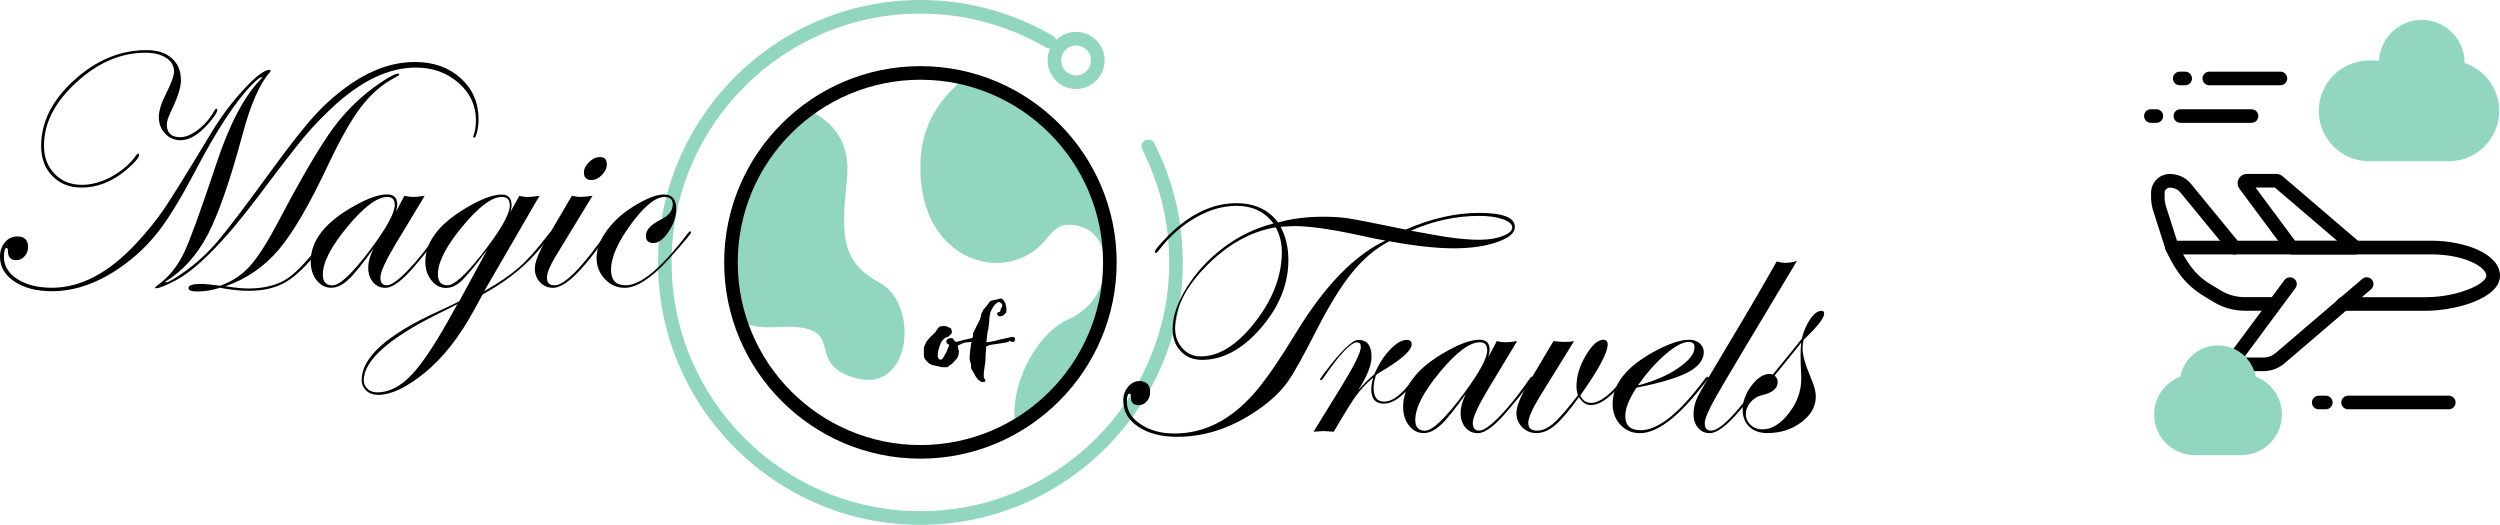<?xml version="1.0" encoding="utf-8"?>
<!-- Generator: Adobe Illustrator 24.3.0, SVG Export Plug-In . SVG Version: 6.00 Build 0)  -->
<svg version="1.1" xmlns="http://www.w3.org/2000/svg" xmlns:xlink="http://www.w3.org/1999/xlink" x="0px" y="0px"
	 viewBox="0 0 367.77 77.21" style="enable-background:new 0 0 367.77 77.21;" xml:space="preserve">
<style type="text/css">
	.st0{clip-path:url(#SVGID_2_);}
	.st1{fill:none;stroke:#000000;stroke-width:2;stroke-linecap:round;stroke-linejoin:round;stroke-miterlimit:10;}
	.st2{clip-path:url(#SVGID_4_);}
	.st3{clip-path:url(#SVGID_6_);}
	.st4{fill:#92D6C1;}
</style>
<g id="Layer_1">
</g>
<g id="Layer_2">
	<g>
		<g>
			<defs>
				<circle id="SVGID_5_" cx="135.4" cy="38.6" r="27.87"/>
			</defs>
			<clipPath id="SVGID_2_">
				<use xlink:href="#SVGID_5_"  style="overflow:visible;"/>
			</clipPath>
			<g class="st0">
				<path class="st4" d="M150.03,7.21c0,0-13.94,3.97-14.6,16.14s7.74,16.7,13.71,14.98s4.65-6.36,9.73-5.03
					c5.09,1.33,5.31,10.62-1.77,13.71c-7.08,3.1-13.94,20.57,1.11,24.33s28.31-28.67,16.37-42.87
					C162.64,14.27,150.03,7.21,150.03,7.21z"/>
			</g>
			<g class="st0">
				<path class="st4" d="M117.74,15.82c0,0,7.74,1.77,6.86,10.4s-0.88,12.26,4.87,15.42c5.75,3.16,4.65,16.21-3.54,14
					c-8.18-2.21-0.44-8.18-11.72-7.52s-14.16-10.31-13.05-19.65S112.43,15.38,117.74,15.82z"/>
			</g>
		</g>
		<g>
			<path d="M135.4,67.47c-15.92,0-28.87-12.95-28.87-28.87S119.48,9.73,135.4,9.73s28.87,12.95,28.87,28.87
				S151.32,67.47,135.4,67.47z M135.4,11.73c-14.82,0-26.87,12.05-26.87,26.87s12.05,26.87,26.87,26.87s26.87-12.05,26.87-26.87
				S150.21,11.73,135.4,11.73z"/>
		</g>
		<g>
			<path d="M136.26,50.33c0.16-0.3,0.43-0.54,0.65-0.8l0.49-0.46l0.19-0.19l0.19-0.33c0.03-0.02,0.21-0.25,0.27-0.32
				c0.02-0.02,0.06-0.06,0.06-0.08c0.05-0.03,0.19-0.11,0.19-0.13c0.05-0.02,0.38-0.05,0.46-0.06h0.24c0.25,0,0.62,0.24,0.86,0.33
				c0.08,0.03,0.14,0.4,0.16,0.41v0.08c0,0.11-0.02,0.19-0.06,0.3c-0.11,0.09-0.32,0.3-0.41,0.41c-0.05,0.05-0.53,0.19-0.56,0.24
				c-0.03,0.05-0.38,0.37-0.45,0.45c-0.3,0.57-0.59,1.43-0.59,2.09v0.21c0.02,0.03,0.1,0.22,0.13,0.27
				c0.03,0.03,0.11,0.13,0.14,0.13c0,0,0.08,0.02,0.11,0.02c0.13,0,0.18,0,0.27-0.08c0.1-0.06,0.38-0.62,0.4-0.65
				c0.03-0.03,0.18-0.25,0.21-0.32l0.25-0.67c0.02-0.02,0.06-0.11,0.06-0.13c0.03-0.05,0.11-0.27,0.14-0.33
				c-0.05,0-0.24-0.09-0.27-0.13c-0.06-0.02-0.16-0.21-0.18-0.33v-0.06c0.03-0.3,0.38-0.46,0.7-0.46c0.13,0,0.25,0.03,0.33,0.14
				c0,0,0.05,0.11,0.06,0.13c0.11,0.14,0.24,0.27,0.43,0.27c0.02,0,0.1-0.02,0.1-0.02c0.1-0.02,0.83-0.22,0.92-0.25
				c0.03,0,0.29-0.06,0.32-0.06c0.22-0.06,0.83-0.19,0.86-0.21c0.03,0,0.24-0.11,0.27-0.13c0.03-0.02,0.16-0.06,0.19-0.06
				c0.29-0.06,0.65-0.14,0.96-0.14c0.03,0,0.19,0.02,0.22,0.02c0.03,0.02,0.13,0.1,0.14,0.13v0.13c0.11,0.05,0.03,0.51-0.27,0.53
				h-0.03c-0.1,0-0.13,0.08-0.25,0.08c-0.03,0-0.1,0.02-0.11,0.02c-0.03,0-0.29-0.11-0.32-0.1c-0.03,0-0.3-0.02-0.33,0
				c-0.03,0.02-0.3,0.03-0.33,0.05c-0.03,0.02-0.41,0.06-0.46,0.06c-0.03,0.02-0.29,0.02-0.32,0.03c-0.05,0-0.41,0.05-0.46,0.06
				c-0.14,0.03-0.78,0.37-0.92,0.41v0.3c0,0.05,0.13,0.41,0.13,0.46c0,0.02,0.02,0.1,0.02,0.13c0,0.3-0.1,0.73-0.27,0.99
				c-0.02,0.02-0.13,0.13-0.13,0.14c-0.05,0.03-0.3,0.35-0.33,0.38c-0.18,0.21-0.32,0.32-0.53,0.46c-0.02,0.02-0.13,0.06-0.13,0.06
				c-0.05,0.05-0.24,0.22-0.27,0.27h-0.72c-0.03,0-0.49-0.1-0.67-0.13c-0.02-0.02-0.24-0.06-0.25-0.06
				c-0.06-0.02-0.59-0.11-0.67-0.14c-0.06-0.02-0.35-0.16-0.38-0.19c-0.08-0.06-0.45-0.43-0.53-0.53c-0.05-0.05-0.19-0.27-0.21-0.33
				c-0.02-0.05-0.06-0.27-0.06-0.32v-1.26C136.07,50.81,136.12,50.56,136.26,50.33z"/>
			<path d="M142.97,49.98c0.03-0.05,0.08-0.22,0.1-0.25s0.08-0.3,0.08-0.33c0.02-0.02-0.05-0.3-0.02-0.38l0.3-0.57l0.22-0.46
				c0.03-0.03,0.19-0.35,0.22-0.4c0.03-0.06,0.24-0.48,0.27-0.59c0.14-0.25,0.14-0.57,0.22-0.86l0.25-0.45
				c0-0.02,0.06-0.13,0.06-0.14c0.02-0.03,0.46-0.51,0.49-0.56c0.03-0.06,0.27-0.37,0.35-0.49l0.14-0.19
				c0.02-0.02,0.11-0.06,0.14-0.06c0.02-0.02,0.24-0.06,0.25-0.08c0.06-0.02,0.81-0.16,0.84-0.16c0.02,0,0.1-0.05,0.1-0.05
				c0.03-0.02,0.13-0.05,0.16-0.05h0.02c0.19,0,0.4,0.14,0.49,0.29c0.13,0.18,0.25,0.38,0.3,0.61c0,0.03,0.03,0.21,0.03,0.24
				c0.02,0,0.05,0.08,0.05,0.08c0,0.02,0.02,0.16,0.02,0.22c-0.03,0.24,0.08,0.56-0.13,0.73c-0.13,0.08-0.21,0.29-0.33,0.32
				c-0.02,0-0.14,0.05-0.14,0.06h-0.06c-0.13,0.1-0.45,0.06-0.48,0.06c-0.02-0.02-0.16-0.08-0.16-0.21l-0.02-0.03
				c-0.02-0.02-0.03-0.03-0.03-0.05c-0.05-0.24,0.08-0.27,0.13-0.29c0.02,0,0.14-0.03,0.16-0.03c0.18-0.03,0.21-0.35,0.25-0.51
				c0.03-0.05,0.18-0.29,0.18-0.33c0,0,0.02-0.08,0.02-0.09c0-0.14,0-0.14-0.06-0.25c-0.05-0.03-0.19-0.21-0.24-0.24
				c-0.05,0.02-0.25-0.13-0.29-0.05c-0.35,0.16-0.73,0.62-0.86,0.92l-0.08,0.13c-0.05,0.13-0.21,0.45-0.21,0.46
				c-0.02,0.03-0.08,0.25-0.08,0.33c-0.02,0.05-0.08,0.46-0.08,0.53c-0.03,0.06,0.02,0.4-0.02,0.46c-0.02,0.24-0.1,0.76-0.11,1
				c0,0.03-0.14,0.59-0.14,0.62c-0.02,0.08-0.17,1.37-0.16,1.45c0.02,0,0.03,0.02,0.05,0.02c0.03,0,0.61-0.08,1.24-0.22
				c0.11,0,0.24-0.1,0.37-0.11c0.18-0.05,1.21-0.29,1.35-0.3c0.38-0.1,0.69-0.16,0.7-0.16h0.03c0.19-0.05,0.35,0.05,0.46,0.17v0.02
				c0.02,0.02,0,0.05,0,0.05c0.1,0.08-0.08,0.46-0.24,0.48c-0.05,0-0.27,0.02-0.38-0.08c0,0-0.14-0.05-0.19-0.03
				c-0.02,0.03-0.16,0.11-0.38,0.18c-0.35,0.08-1.78,0.27-2.23,0.35c-0.35,0.05-0.69,0.19-0.8,0.25c-0.06,0.45-0.13,1.7-0.13,2.23
				l-0.21,1.39l-0.03,0.38c0,0.19-0.03,0.48,0.05,0.67c0,0.02,0.16,0.22,0.18,0.25v0.21c0,0.02-0.05,0.05-0.06,0.06
				c-0.03,0-0.32,0.05-0.4,0.06h-0.13c-0.02,0-0.13-0.11-0.13-0.13c-0.05-0.03-0.3-0.17-0.33-0.21c-0.05-0.03-0.27-0.35-0.3-0.38
				c0-0.02-0.05-0.06-0.06-0.08c-0.03-0.03-0.22-0.41-0.24-0.46l-0.11-0.19c-0.03-0.09-0.33-0.51-0.33-0.59
				c0-0.02-0.03-0.43-0.03-0.59c-0.02-0.16-0.19-0.62-0.19-0.67C142.62,52.01,142.82,50.78,142.97,49.98z"/>
		</g>
		<g>
			<g>
				<path class="st4" d="M135.4,77.21c-21.29,0-38.6-17.32-38.6-38.6S114.11,0,135.4,0c6.86,0,13.6,1.82,19.49,5.27
					c0.48,0.28,0.64,0.89,0.36,1.37c-0.28,0.48-0.89,0.64-1.37,0.36c-5.58-3.27-11.97-5-18.48-5c-20.18,0-36.6,16.42-36.6,36.6
					s16.42,36.6,36.6,36.6S172,58.79,172,38.6c0-5.85-1.34-11.43-3.97-16.61c-0.25-0.49-0.06-1.09,0.44-1.34
					c0.49-0.25,1.09-0.06,1.34,0.44c2.78,5.46,4.19,11.35,4.19,17.51C174,59.89,156.68,77.21,135.4,77.21z"/>
			</g>
			<g>
				<path class="st4" d="M158.3,13.09c-2.31,0-4.2-1.88-4.2-4.2c0-2.31,1.88-4.2,4.2-4.2s4.2,1.88,4.2,4.2
					C162.5,11.2,160.62,13.09,158.3,13.09z M158.3,6.69c-1.21,0-2.2,0.99-2.2,2.2c0,1.21,0.99,2.2,2.2,2.2s2.2-0.99,2.2-2.2
					C160.5,7.68,159.51,6.69,158.3,6.69z"/>
			</g>
		</g>
		<path class="st4" d="M362.56,9.27c0-0.01,0-0.03,0-0.04c0-3.48-2.82-6.3-6.3-6.3c-3.37,0-6.11,2.65-6.29,5.97h-1.45
			c-4.09,0-7.41,3.32-7.41,7.41v0c0,4.09,3.32,7.41,7.41,7.41h11.72c4.09,0,7.41-3.32,7.41-7.41v0
			C367.65,13.02,365.51,10.24,362.56,9.27z"/>
		<g>
			<g>
				<path d="M356.81,45.72h-12.17c-0.55,0-1-0.45-1-1s0.45-1,1-1h12.17c4.77,0,8.95-1.96,8.95-3.15c0-1.28-3.17-3.15-8.15-3.15
					h-36.46c1.61,2.94,3.19,3.89,4.38,4.61l1.2,0.72c1.05,0.63,2.25,0.96,3.47,0.96h4.38c0.55,0,1,0.45,1,1s-0.45,1-1,1h-4.38
					c-1.59,0-3.14-0.43-4.5-1.25l-1.2-0.72c-1.91-1.15-3.93-2.63-5.87-6.91c-0.14-0.31-0.11-0.67,0.07-0.96
					c0.18-0.29,0.5-0.46,0.84-0.46h38.08c4.99,0,10.15,1.93,10.15,5.15C367.77,43.89,361.29,45.72,356.81,45.72z"/>
			</g>
			<g>
				<path d="M319.54,37.43c-0.42,0-0.82-0.27-0.95-0.69l-1.83-5.7c-0.21-0.67-0.32-1.36-0.32-2.06v-0.63c0-1.52,1.24-2.76,2.76-2.76
					c1.23,0,2.36,0.53,3.12,1.47l7.17,8.74c0.35,0.43,0.29,1.06-0.14,1.41c-0.43,0.35-1.06,0.29-1.41-0.14l-7.17-8.74
					c-0.38-0.47-0.95-0.73-1.55-0.73c-0.45,0-0.79,0.34-0.79,0.76v0.63c0,0.49,0.08,0.98,0.23,1.45l1.83,5.7
					c0.17,0.53-0.12,1.09-0.65,1.26C319.74,37.41,319.64,37.43,319.54,37.43z"/>
			</g>
			<g>
				<path d="M346.52,37.43h-9.4c-0.32,0-0.61-0.15-0.8-0.4l-6.88-9.27c-0.31-0.41-0.35-0.96-0.12-1.42c0.23-0.46,0.7-0.75,1.21-0.75
					h4.36c0.32,0,0.63,0.12,0.88,0.32l11.4,9.76c0.32,0.27,0.43,0.71,0.29,1.11C347.32,37.17,346.94,37.43,346.52,37.43z
					 M337.63,35.43h6.19l-9.17-7.84h-2.84L337.63,35.43z"/>
			</g>
			<g>
				<path d="M332.93,54.6h-3.97c-0.54,0-1.03-0.3-1.28-0.79c-0.24-0.49-0.2-1.06,0.13-1.49l8.26-11.13c0.33-0.44,0.96-0.53,1.4-0.21
					c0.44,0.33,0.54,0.96,0.21,1.4L330.1,52.6h2.83c0.68,0,1.34-0.24,1.85-0.68l12.73-10.89c0.42-0.36,1.05-0.31,1.41,0.11
					c0.36,0.42,0.31,1.05-0.11,1.41l-12.73,10.89C335.21,54.19,334.09,54.6,332.93,54.6z"/>
			</g>
		</g>
		<g>
			<g>
				<path d="M360.24,60.21h-14.82c-0.55,0-1-0.45-1-1s0.45-1,1-1h14.82c0.55,0,1,0.45,1,1S360.79,60.21,360.24,60.21z"/>
			</g>
			<g>
				<path d="M342.15,60.21h-1.05c-0.55,0-1-0.45-1-1s0.45-1,1-1h1.05c0.55,0,1,0.45,1,1S342.7,60.21,342.15,60.21z"/>
			</g>
		</g>
		<g>
			<g>
				<path d="M331.22,18.07h-10.47c-0.55,0-1-0.45-1-1s0.45-1,1-1h10.47c0.55,0,1,0.45,1,1S331.78,18.07,331.22,18.07z"/>
			</g>
			<g>
				<path d="M317.22,18.07h-0.81c-0.55,0-1-0.45-1-1s0.45-1,1-1h0.81c0.55,0,1,0.45,1,1S317.77,18.07,317.22,18.07z"/>
			</g>
		</g>
		<g>
			<g>
				<path d="M335.47,12.54h-10.47c-0.55,0-1-0.45-1-1s0.45-1,1-1h10.47c0.55,0,1,0.45,1,1S336.02,12.54,335.47,12.54z"/>
			</g>
			<g>
				<path d="M321.46,12.54h-0.81c-0.55,0-1-0.45-1-1s0.45-1,1-1h0.81c0.55,0,1,0.45,1,1S322.01,12.54,321.46,12.54z"/>
			</g>
		</g>
		<g>
			<path d="M70.4,17.54c0,0.63-0.07,1.24-0.21,1.83c-0.14,0.59-0.28,0.88-0.42,0.88c-0.11,0-0.17-0.04-0.17-0.13
				c0.02-0.06,0.03-0.13,0.05-0.19c0.24-0.57,0.36-1.33,0.36-2.28c0-2.15-0.86-3.97-2.57-5.47s-3.81-2.24-6.28-2.24
				c-3.99,0-8.08,1.96-12.27,5.87c-1.65,1.54-3.07,3.03-4.27,4.49c-1.15,1.38-3.4,4.29-6.74,8.74c-4.95,6.55-9.01,10.65-12.17,12.28
				c-1.42,0.73-2.34,1.09-2.74,1.09c-0.1,0-0.15-0.06-0.15-0.17c0.02-0.02,0.19-0.15,0.51-0.39c1.58-1.18,2.85-2.77,3.78-4.76
				c0.87-1.83,2.44-6.16,4.71-12.98c1.92-5.82,4.12-10,6.6-12.52c0.1-0.1,0.15-0.18,0.15-0.24c-0.21-0.06-0.69,0.28-1.43,1.04
				c-2.41,2.39-5.24,6.7-8.49,12.91c-2.01,3.82-3.77,6.71-5.28,8.67c-1.51,1.96-3.31,3.69-5.4,5.18c-3.43,2.46-6.88,3.69-10.34,3.69
				c-2.25,0-4.08-0.47-5.5-1.42S0,39.24,0,37.76c0-0.84,0.24-1.55,0.73-2.12c0.48-0.57,1.09-0.86,1.82-0.86
				c1.05,0,1.58,0.52,1.58,1.55c0,0.53-0.17,0.99-0.51,1.37s-0.76,0.57-1.25,0.57c-0.8,0-1.2-0.44-1.2-1.31
				c0-0.32-0.07-0.49-0.2-0.49c-0.26,0-0.39,0.45-0.39,1.33c0,1.33,0.66,2.41,1.98,3.26c1.32,0.85,3.01,1.27,5.09,1.27
				c4.23,0,8.37-2.19,12.43-6.57c1.63-1.76,3.02-3.48,4.15-5.16c1.13-1.67,3.39-5.32,6.77-10.93c1.42-2.38,3.03-4.54,4.82-6.48
				c1.79-1.94,3.06-2.91,3.82-2.91c0.11,0,0.17,0.05,0.17,0.15c-0.02,0.06-0.05,0.13-0.1,0.19c-1.5,1.65-2.86,4.76-4.08,9.34
				c-1.81,6.71-3.52,11.6-5.12,14.66c-1.59,2.98-3.62,5.23-6.11,6.77c-0.06,0.02-0.1,0.05-0.1,0.1c0.02,0.02,0.05,0.03,0.1,0.05
				c0.37,0,1.28-0.52,2.72-1.55c1.75-1.23,3.35-2.7,4.83-4.42c1.47-1.71,4.14-5.23,8-10.53c2.73-3.75,4.9-6.5,6.51-8.24
				c1.61-1.74,3.39-3.27,5.35-4.6c3.06-2.05,6.14-3.08,9.24-3.08c2.72,0,4.95,0.79,6.71,2.37C69.52,13.09,70.4,15.1,70.4,17.54z
				 M31.96,16.18c0,0.36-0.46,1.05-1.38,2.09c-1.39,1.57-2.74,2.36-4.03,2.36c-0.89,0-1.64-0.33-2.26-0.98s-0.92-1.46-0.92-2.41
				c0-0.92,0.33-2.03,0.99-3.32c0.82-1.62,1.24-2.76,1.24-3.42c0-0.83-0.39-1.49-1.16-1.99s-1.8-0.75-3.06-0.75
				c-3.61,0-7,1.46-10.16,4.37c-3.17,2.91-4.75,6.01-4.75,9.29c0,1.7,0.52,3.08,1.57,4.16c1.04,1.08,2.38,1.61,4.02,1.61
				c1.46,0,2.93-0.42,4.43-1.25s2.71-1.9,3.63-3.21c0.06-0.08,0.11-0.12,0.15-0.12c0.13,0,0.19,0.07,0.19,0.22
				c0,0.32-0.52,0.95-1.55,1.87c-2.14,1.92-4.45,2.89-6.94,2.89c-1.75,0-3.17-0.57-4.27-1.7s-1.65-2.6-1.65-4.42
				c0-3.51,1.62-6.74,4.86-9.68c3.24-2.94,6.79-4.42,10.64-4.42c1.58,0,2.83,0.4,3.72,1.19c0.9,0.79,1.35,1.88,1.35,3.28
				c0,1.04-0.52,2.61-1.55,4.73c-0.36,0.74-0.53,1.33-0.53,1.77c0,1.23,0.66,1.84,1.99,1.84c0.79,0,1.68-0.38,2.66-1.14
				c0.98-0.76,1.77-1.7,2.37-2.8c0.08-0.16,0.16-0.24,0.24-0.24C31.9,15.98,31.96,16.05,31.96,16.18z M58.73,10.96
				c0,0.08-0.22,0.23-0.65,0.46c-1.89,1-3.55,2.45-4.99,4.34c-1.44,1.89-3.08,4.8-4.92,8.71c-2.68,5.69-5.08,9.79-7.19,12.28
				c-2.11,2.49-4.72,4.28-7.82,5.36c1.44,0.22,2.55,0.33,3.32,0.33c2.49,0,4.48-0.53,5.98-1.59c1.5-1.06,3.61-3.44,6.34-7.13
				c0.18-0.23,0.32-0.34,0.41-0.34c0.06,0.02,0.1,0.06,0.1,0.15c0,0.16-0.76,1.21-2.28,3.13c-1.86,2.36-3.52,3.98-4.99,4.83
				c-1.46,0.86-3.26,1.29-5.4,1.29c-1.33,0-2.76-0.15-4.3-0.45c-1.08,0.36-2.19,0.55-3.33,0.55c-0.86,0-1.29-0.17-1.29-0.5
				c0-0.41,0.6-0.61,1.8-0.61c0.66,0,1.54,0.08,2.62,0.24h0.32c1.71-0.61,3.17-1.59,4.35-2.92c1.19-1.33,2.62-3.59,4.28-6.76
				c3.38-6.42,6.06-10.96,8.03-13.63c1.91-2.55,4.2-4.74,6.87-6.55c1.34-0.89,2.21-1.33,2.6-1.33
				C58.68,10.82,58.73,10.87,58.73,10.96z"/>
			<path d="M64.76,34.18c0,0.34-1.18,1.91-3.55,4.71c-1.91,2.3-3.42,3.45-4.52,3.45c-0.75,0-1.35-0.28-1.82-0.84
				c-0.47-0.56-0.7-1.26-0.7-2.1c0-0.87,0.26-1.82,0.78-2.84c-1.62,2.26-2.85,3.79-3.71,4.58c-0.86,0.79-1.69,1.19-2.5,1.19
				c-0.86,0-1.58-0.37-2.16-1.1c-0.58-0.74-0.87-1.66-0.87-2.78c0-3.11,2.19-5.85,6.57-8.25c1.92-1.07,3.48-1.6,4.66-1.6
				c1,0,1.5,0.49,1.5,1.46c0,0.28-0.06,0.64-0.19,1.09l1.24-2.35c0.49,0.11,0.91,0.17,1.29,0.17c0.44,0,1-0.06,1.7-0.17l-4.29,7.11
				c-1.49,2.49-2.23,4.13-2.23,4.92c0,0.76,0.32,1.14,0.95,1.14c0.65,0,1.68-0.74,3.11-2.22c1.43-1.48,2.87-3.31,4.35-5.48
				c0.1-0.16,0.19-0.24,0.27-0.24C64.71,34.03,64.76,34.08,64.76,34.18z M58.07,30.16c0-0.79-0.36-1.19-1.09-1.19
				c-1.49,0-3.44,1.46-5.86,4.37c-2.42,2.91-3.63,5.26-3.63,7.06c0,1.05,0.47,1.58,1.41,1.58c1.12,0,3.05-1.85,5.8-5.56
				C56.95,33.38,58.07,31.29,58.07,30.16z"/>
			<path d="M81.22,34.2c0,0.26-0.87,1.37-2.62,3.32c-1.96,2.16-4.49,4.09-7.6,5.79l-1.21,2.21c-2.2,4.06-4.67,7.19-7.4,9.39
				c-2.62,2.12-4.88,3.18-6.79,3.18c-0.69,0-1.27-0.21-1.72-0.63s-0.68-0.94-0.68-1.55c0-3.32,3.74-6.68,11.23-10.09
				c1.62-0.74,2.66-1.25,3.13-1.5l4.12-7.59c-1.79,2.38-3.06,3.91-3.8,4.6c-0.74,0.69-1.49,1.03-2.27,1.03
				c-0.84,0-1.56-0.37-2.15-1.12c-0.59-0.74-0.89-1.65-0.89-2.72c0-2.8,1.83-5.34,5.48-7.62c2.44-1.52,4.36-2.28,5.75-2.28
				c0.97,0,1.46,0.53,1.46,1.6c0,0.29-0.07,0.64-0.22,1.04l1.36-2.45c0.44,0.11,0.82,0.17,1.14,0.17c0.42,0,1.03-0.06,1.84-0.17
				c-0.11,0.15-0.82,1.36-2.13,3.64l-6.02,10.38c2.12-1.19,3.81-2.35,5.08-3.46s2.71-2.72,4.31-4.82c0.24-0.32,0.4-0.49,0.48-0.49
				C81.19,34.07,81.22,34.12,81.22,34.2z M67.31,44.72c-0.31,0.18-1.22,0.64-2.74,1.38c-7.37,3.65-11.06,6.94-11.06,9.85
				c0,0.5,0.19,0.92,0.56,1.26c0.37,0.34,0.85,0.51,1.43,0.51c1.78,0,3.51-0.91,5.19-2.73c1.68-1.82,3.79-5.08,6.33-9.79
				L67.31,44.72z M75,30.21c0-0.82-0.4-1.24-1.19-1.24c-1.46,0-3.38,1.45-5.79,4.35c-2.4,2.9-3.6,5.24-3.6,7.02
				c0,1.08,0.47,1.63,1.41,1.63c0.95,0,2.57-1.44,4.85-4.32C73.56,34.02,75,31.54,75,30.21z"/>
			<path d="M89.62,34.18c-0.02,0.05-0.1,0.18-0.24,0.39L88.33,36c-3.04,4.23-5.37,6.34-6.97,6.34c-0.76,0-1.4-0.27-1.91-0.81
				c-0.51-0.54-0.77-1.22-0.77-2.03c0-0.94,0.56-2.36,1.67-4.27l3.78-6.43c0.5,0.11,0.9,0.17,1.19,0.17c0.44,0,1.05-0.06,1.84-0.17
				l-5.51,9.05c-0.79,1.31-1.19,2.32-1.19,3.03c0,0.73,0.38,1.09,1.14,1.09c1.44,0,3.98-2.57,7.6-7.7c0.08-0.16,0.16-0.24,0.24-0.24
				C89.57,34.03,89.62,34.08,89.62,34.18z M89.27,24.15c0,0.57-0.24,1.1-0.72,1.59c-0.48,0.49-1,0.74-1.56,0.74
				c-0.73,0-1.09-0.36-1.09-1.09c0-0.53,0.25-1.05,0.75-1.54c0.5-0.49,1.03-0.74,1.58-0.74C88.92,23.1,89.27,23.45,89.27,24.15z"/>
			<path d="M101.66,34.18c0,0.21-1.14,1.57-3.42,4.08c-2.49,2.72-4.61,4.08-6.36,4.08c-1.13,0-2.1-0.43-2.91-1.3
				c-0.81-0.86-1.21-1.9-1.21-3.09c0-1.36,0.55-2.76,1.65-4.22c1.1-1.46,2.58-2.71,4.44-3.76c1.57-0.91,2.85-1.36,3.83-1.36
				c1.2,0,1.8,0.71,1.8,2.13c0,1.12-0.38,2.23-1.13,3.35c-0.75,1.12-1.5,1.67-2.24,1.67c-0.73,0-1.09-0.36-1.09-1.09
				c0-0.86,0.74-1.65,2.23-2.38c1.15-0.57,1.72-1.31,1.72-2.23c0-0.73-0.4-1.09-1.19-1.09c-1.34,0-2.99,1.33-4.95,4
				c-1.96,2.67-2.94,4.91-2.94,6.72c0,1.52,0.71,2.28,2.14,2.28c2.23,0,5.26-2.52,9.08-7.56c0.21-0.26,0.36-0.39,0.46-0.39
				C101.62,34.05,101.66,34.1,101.66,34.18z"/>
		</g>
		<g>
			<path d="M222.85,33.4c0,0.87-0.87,1.61-2.62,2.22c-1.75,0.61-3.88,0.91-6.4,0.91c-2.54,0-5.69-0.35-9.46-1.04
				c-1.99,1.04-3.81,2.57-5.46,4.6c-1.65,2.03-3.42,4.9-5.31,8.62s-3.28,6.2-4.16,7.44c-0.88,1.24-2.09,2.44-3.63,3.6
				c-4.06,3.01-8.27,4.51-12.64,4.51c-2.33,0-4.23-0.49-5.71-1.48s-2.22-2.26-2.22-3.83c0-0.79,0.23-1.47,0.7-2.04
				c0.47-0.57,1.03-0.85,1.67-0.85c1.05,0,1.58,0.55,1.58,1.65c0,0.52-0.16,0.96-0.49,1.33c-0.32,0.37-0.72,0.56-1.19,0.56
				c-0.76,0-1.14-0.37-1.14-1.12c0-0.39-0.07-0.58-0.19-0.58c-0.28,0-0.41,0.4-0.41,1.19c0,1.31,0.67,2.42,2.03,3.32
				c1.35,0.91,3.01,1.36,4.99,1.36c4.33,0,8.22-1.96,11.67-5.87c1.62-1.83,3.7-4.84,6.26-9.05c4.17-6.82,8.53-11.31,13.08-13.46
				c-0.87-0.15-2.18-0.41-3.93-0.8c-4.11-0.89-7.25-1.33-9.44-1.33c-0.23,0-0.91,0.03-2.04,0.1c0.76,1.42,1.14,3.05,1.14,4.88
				c0,3.56-1.35,6.9-4.05,10.02c-2.7,3.12-5.59,4.68-8.66,4.68c-1.28,0-2.32-0.42-3.12-1.27c-0.8-0.85-1.2-1.94-1.2-3.29
				c0-1.84,0.7-3.88,2.1-6.12c1.4-2.24,3.21-4.2,5.43-5.87c2.22-1.67,4.66-2.84,7.31-3.51c-1.28-1.73-3.09-2.6-5.45-2.6
				c-1.99,0-4,0.58-6.02,1.74s-3.81,2.73-5.34,4.73c-0.23,0.31-0.38,0.46-0.46,0.46c-0.1,0-0.16-0.05-0.19-0.15
				c0-0.28,0.66-1.08,1.99-2.41c3.18-3.17,6.51-4.76,9.99-4.76c2.7,0,4.75,0.95,6.16,2.84c1.96-0.57,4.2-0.85,6.74-0.85
				c1.31,0,2.51,0.08,3.59,0.24c1.15,0.18,3.96,0.73,8.44,1.65c3.74-1.63,7.33-2.45,10.77-2.45C221.08,31.31,222.85,32,222.85,33.4z
				 M188.57,37.03c0-1.29-0.3-2.49-0.9-3.59c-3.62,0.6-7,2.47-10.12,5.6c-3.12,3.14-4.68,6.23-4.68,9.27c0,1.16,0.36,2.14,1.08,2.93
				c0.72,0.79,1.61,1.19,2.66,1.19c2.73,0,5.41-1.69,8.03-5.06S188.57,40.56,188.57,37.03z M222.46,33.44
				c0-0.47-0.46-0.86-1.37-1.19c-0.91-0.32-2.07-0.49-3.46-0.49c-3.46,0-6.82,0.73-10.07,2.18c0.4,0.06,1.48,0.26,3.23,0.58
				c2.59,0.5,4.88,0.75,6.89,0.75c1.31,0,2.43-0.18,3.37-0.55C221.99,34.38,222.46,33.95,222.46,33.44z"/>
			<path d="M208.51,55.56c0,0.13-0.49,0.72-1.46,1.78c-1.23,1.36-2.39,2.04-3.48,2.04c-1.23,0-1.85-0.71-1.85-2.13
				c0-0.45,0.1-1.03,0.29-1.72c-1.02,0.89-1.85,1.77-2.49,2.64s-1.74,2.65-3.31,5.34c-0.86-0.06-1.36-0.1-1.5-0.1
				c-0.06,0-0.56,0.03-1.48,0.1l3.98-6.45c1.99-3.23,2.98-5.24,2.98-6.02c0-0.45-0.19-0.68-0.56-0.68c-0.91,0-2.55,1.74-4.94,5.23
				c-0.15,0.23-0.28,0.34-0.39,0.34c-0.06-0.02-0.1-0.06-0.1-0.15c0.02-0.08,0.05-0.15,0.1-0.19l0.44-0.61
				c2.49-3.32,4.19-4.98,5.08-4.98c1.3,0,1.94,0.83,1.94,2.5c0,1.25-0.66,2.9-1.99,4.95c0.84-0.97,1.64-1.76,2.4-2.38
				c0.61-1.44,1.38-2.64,2.29-3.61c0.91-0.97,1.74-1.46,2.46-1.46c0.5,0,0.75,0.22,0.75,0.65c0,0.78-1.12,1.88-3.37,3.32
				c-0.36,0.23-0.89,0.56-1.6,0.99l-0.29,0.24c-0.23,0.74-0.34,1.36-0.34,1.84c0,1.36,0.51,2.04,1.53,2.04
				c1.26,0,2.64-1.05,4.13-3.14c0.32-0.36,0.53-0.54,0.61-0.54C208.46,55.41,208.51,55.46,208.51,55.56z"/>
			<path d="M225.46,55.56c0,0.34-1.18,1.91-3.55,4.71c-1.91,2.3-3.42,3.45-4.52,3.45c-0.75,0-1.35-0.28-1.82-0.84
				c-0.47-0.56-0.7-1.26-0.7-2.1c0-0.87,0.26-1.82,0.78-2.84c-1.62,2.26-2.85,3.79-3.71,4.58c-0.86,0.79-1.69,1.19-2.5,1.19
				c-0.86,0-1.58-0.37-2.16-1.1c-0.58-0.74-0.87-1.66-0.87-2.78c0-3.11,2.19-5.85,6.57-8.25c1.92-1.07,3.48-1.6,4.66-1.6
				c1,0,1.5,0.49,1.5,1.46c0,0.28-0.07,0.64-0.19,1.09l1.24-2.35c0.49,0.11,0.91,0.17,1.29,0.17c0.44,0,1-0.06,1.7-0.17l-4.29,7.11
				c-1.49,2.49-2.23,4.13-2.23,4.92c0,0.76,0.32,1.14,0.95,1.14c0.65,0,1.68-0.74,3.11-2.22c1.42-1.48,2.87-3.31,4.35-5.48
				c0.1-0.16,0.19-0.24,0.27-0.24C225.41,55.41,225.46,55.46,225.46,55.56z M218.78,51.54c0-0.79-0.36-1.19-1.09-1.19
				c-1.49,0-3.44,1.46-5.86,4.37s-3.63,5.26-3.63,7.06c0,1.05,0.47,1.58,1.41,1.58c1.12,0,3.05-1.85,5.8-5.56
				C217.66,54.76,218.78,52.67,218.78,51.54z"/>
			<path d="M239.27,55.51c0,0.19-0.51,0.82-1.53,1.87c-1.41,1.48-2.64,2.21-3.69,2.21c-0.71,0-1.3-0.39-1.77-1.17
				c-1.44,1.99-2.61,3.37-3.52,4.14c-0.91,0.77-1.82,1.15-2.74,1.15c-0.82,0-1.52-0.29-2.09-0.86c-0.57-0.57-0.85-1.27-0.85-2.07
				c0-0.95,0.54-2.34,1.62-4.17l3.83-6.43c0.79,0.08,1.33,0.12,1.6,0.12c0.6,0,1.08-0.04,1.43-0.12l-5.07,8.2
				c-1.12,1.84-1.67,3.12-1.67,3.83c0,0.76,0.43,1.14,1.29,1.14c0.79,0,1.6-0.36,2.44-1.09s2.03-2.1,3.58-4.12
				c-0.15-0.49-0.22-0.91-0.22-1.29c0-1.47,0.45-2.98,1.36-4.54c0.91-1.55,1.78-2.33,2.62-2.33c0.4,0,0.61,0.23,0.61,0.7
				c0,1.21-1.34,3.71-4.03,7.5c0.34,0.73,0.87,1.09,1.58,1.09c1.23,0,2.73-1.1,4.5-3.29c0.32-0.39,0.54-0.58,0.63-0.58
				C239.24,55.41,239.27,55.44,239.27,55.51z"/>
			<path d="M251.33,55.58c0,0.05-0.15,0.26-0.44,0.63l-1.04,1.31c-3.35,4.13-6.22,6.2-8.62,6.2c-1.13,0-2.08-0.41-2.85-1.23
				c-0.77-0.82-1.15-1.84-1.15-3.07c0-2.91,2.03-5.47,6.09-7.69c2.13-1.16,3.87-1.75,5.21-1.75c0.58,0,1.08,0.17,1.49,0.52
				s0.62,0.77,0.62,1.27c0,1.16-0.76,2.16-2.28,2.97c-1.52,0.82-4.06,1.58-7.62,2.29c-1.1,1.67-1.65,3.06-1.65,4.17
				c0,1.39,0.75,2.09,2.26,2.09c2.56,0,5.69-2.49,9.4-7.48c0.19-0.26,0.36-0.39,0.49-0.39C251.3,55.45,251.33,55.5,251.33,55.58z
				 M249.28,51.08c0-0.52-0.28-0.78-0.85-0.78c-0.86,0-1.99,0.59-3.38,1.78c-1.4,1.19-2.77,2.73-4.11,4.62
				c2.33-0.6,4.3-1.44,5.92-2.54S249.28,52.05,249.28,51.08z"/>
			<path d="M264.35,38.37c-6.79,11.3-10.75,17.95-11.88,19.94s-1.69,3.31-1.69,3.95c0,0.73,0.31,1.09,0.92,1.09
				c1.36,0,3.85-2.57,7.48-7.7c0.08-0.16,0.18-0.24,0.29-0.24c0.06,0.02,0.1,0.06,0.1,0.15c0,0.1-0.08,0.23-0.24,0.39l-1.04,1.43
				c-3.06,4.23-5.32,6.34-6.78,6.34c-0.7,0-1.27-0.26-1.71-0.79c-0.45-0.53-0.67-1.19-0.67-2c0-0.89,0.21-1.75,0.62-2.58
				c0.41-0.83,1.82-3.24,4.21-7.22c2.93-4.87,5.39-9.09,7.4-12.66c0.49,0.13,0.91,0.19,1.29,0.19
				C263.27,38.66,263.83,38.56,264.35,38.37z"/>
			<path d="M268.35,46.14c0,0.65-1.01,1.93-3.03,3.85c-0.1,0.5-0.15,0.94-0.15,1.31c0,0.94,0.43,2.43,1.29,4.46
				c0.44,1.02,0.66,1.88,0.66,2.57c0,1.46-0.71,2.72-2.12,3.78s-3.09,1.6-5.03,1.6c-1.1,0-1.98-0.31-2.63-0.93
				c-0.65-0.62-0.98-1.46-0.98-2.51c0-1.21,0.43-2.39,1.3-3.54c0.87-1.15,1.76-1.72,2.68-1.72c0.16,0,0.31,0.03,0.44,0.1l1.94-2.38
				c0.58-0.7,1.36-1.66,2.33-2.89c0.28-1.13,0.7-2.1,1.26-2.91s1.12-1.21,1.67-1.21C268.22,45.72,268.35,45.86,268.35,46.14z
				 M264.98,55.71c0-0.49-0.02-0.97-0.05-1.44c-0.03-0.48-0.05-1.16-0.05-2.05c0-0.73,0.03-1.33,0.1-1.82
				c-0.91,1.15-2.22,2.77-3.93,4.85c0.31,0.26,0.46,0.57,0.46,0.95c0,0.95-0.78,1.6-2.35,1.94c-0.63,0.15-1.18,0.49-1.64,1.03
				s-0.69,1.11-0.69,1.71c0,0.65,0.23,1.19,0.7,1.63c0.47,0.44,1.05,0.65,1.75,0.65c1.36,0,2.65-0.79,3.87-2.37
				C264.37,59.22,264.98,57.52,264.98,55.71z"/>
		</g>
		<path class="st4" d="M331.83,55.4c-0.49-2.61-2.78-4.59-5.54-4.59s-5.05,1.98-5.54,4.59c-2.26,0.85-3.86,3.03-3.86,5.58
			c0,3.3,2.67,5.97,5.97,5.97h6.86c3.3,0,5.97-2.67,5.97-5.97C335.69,58.42,334.08,56.25,331.83,55.4z"/>
	</g>
</g>
</svg>
